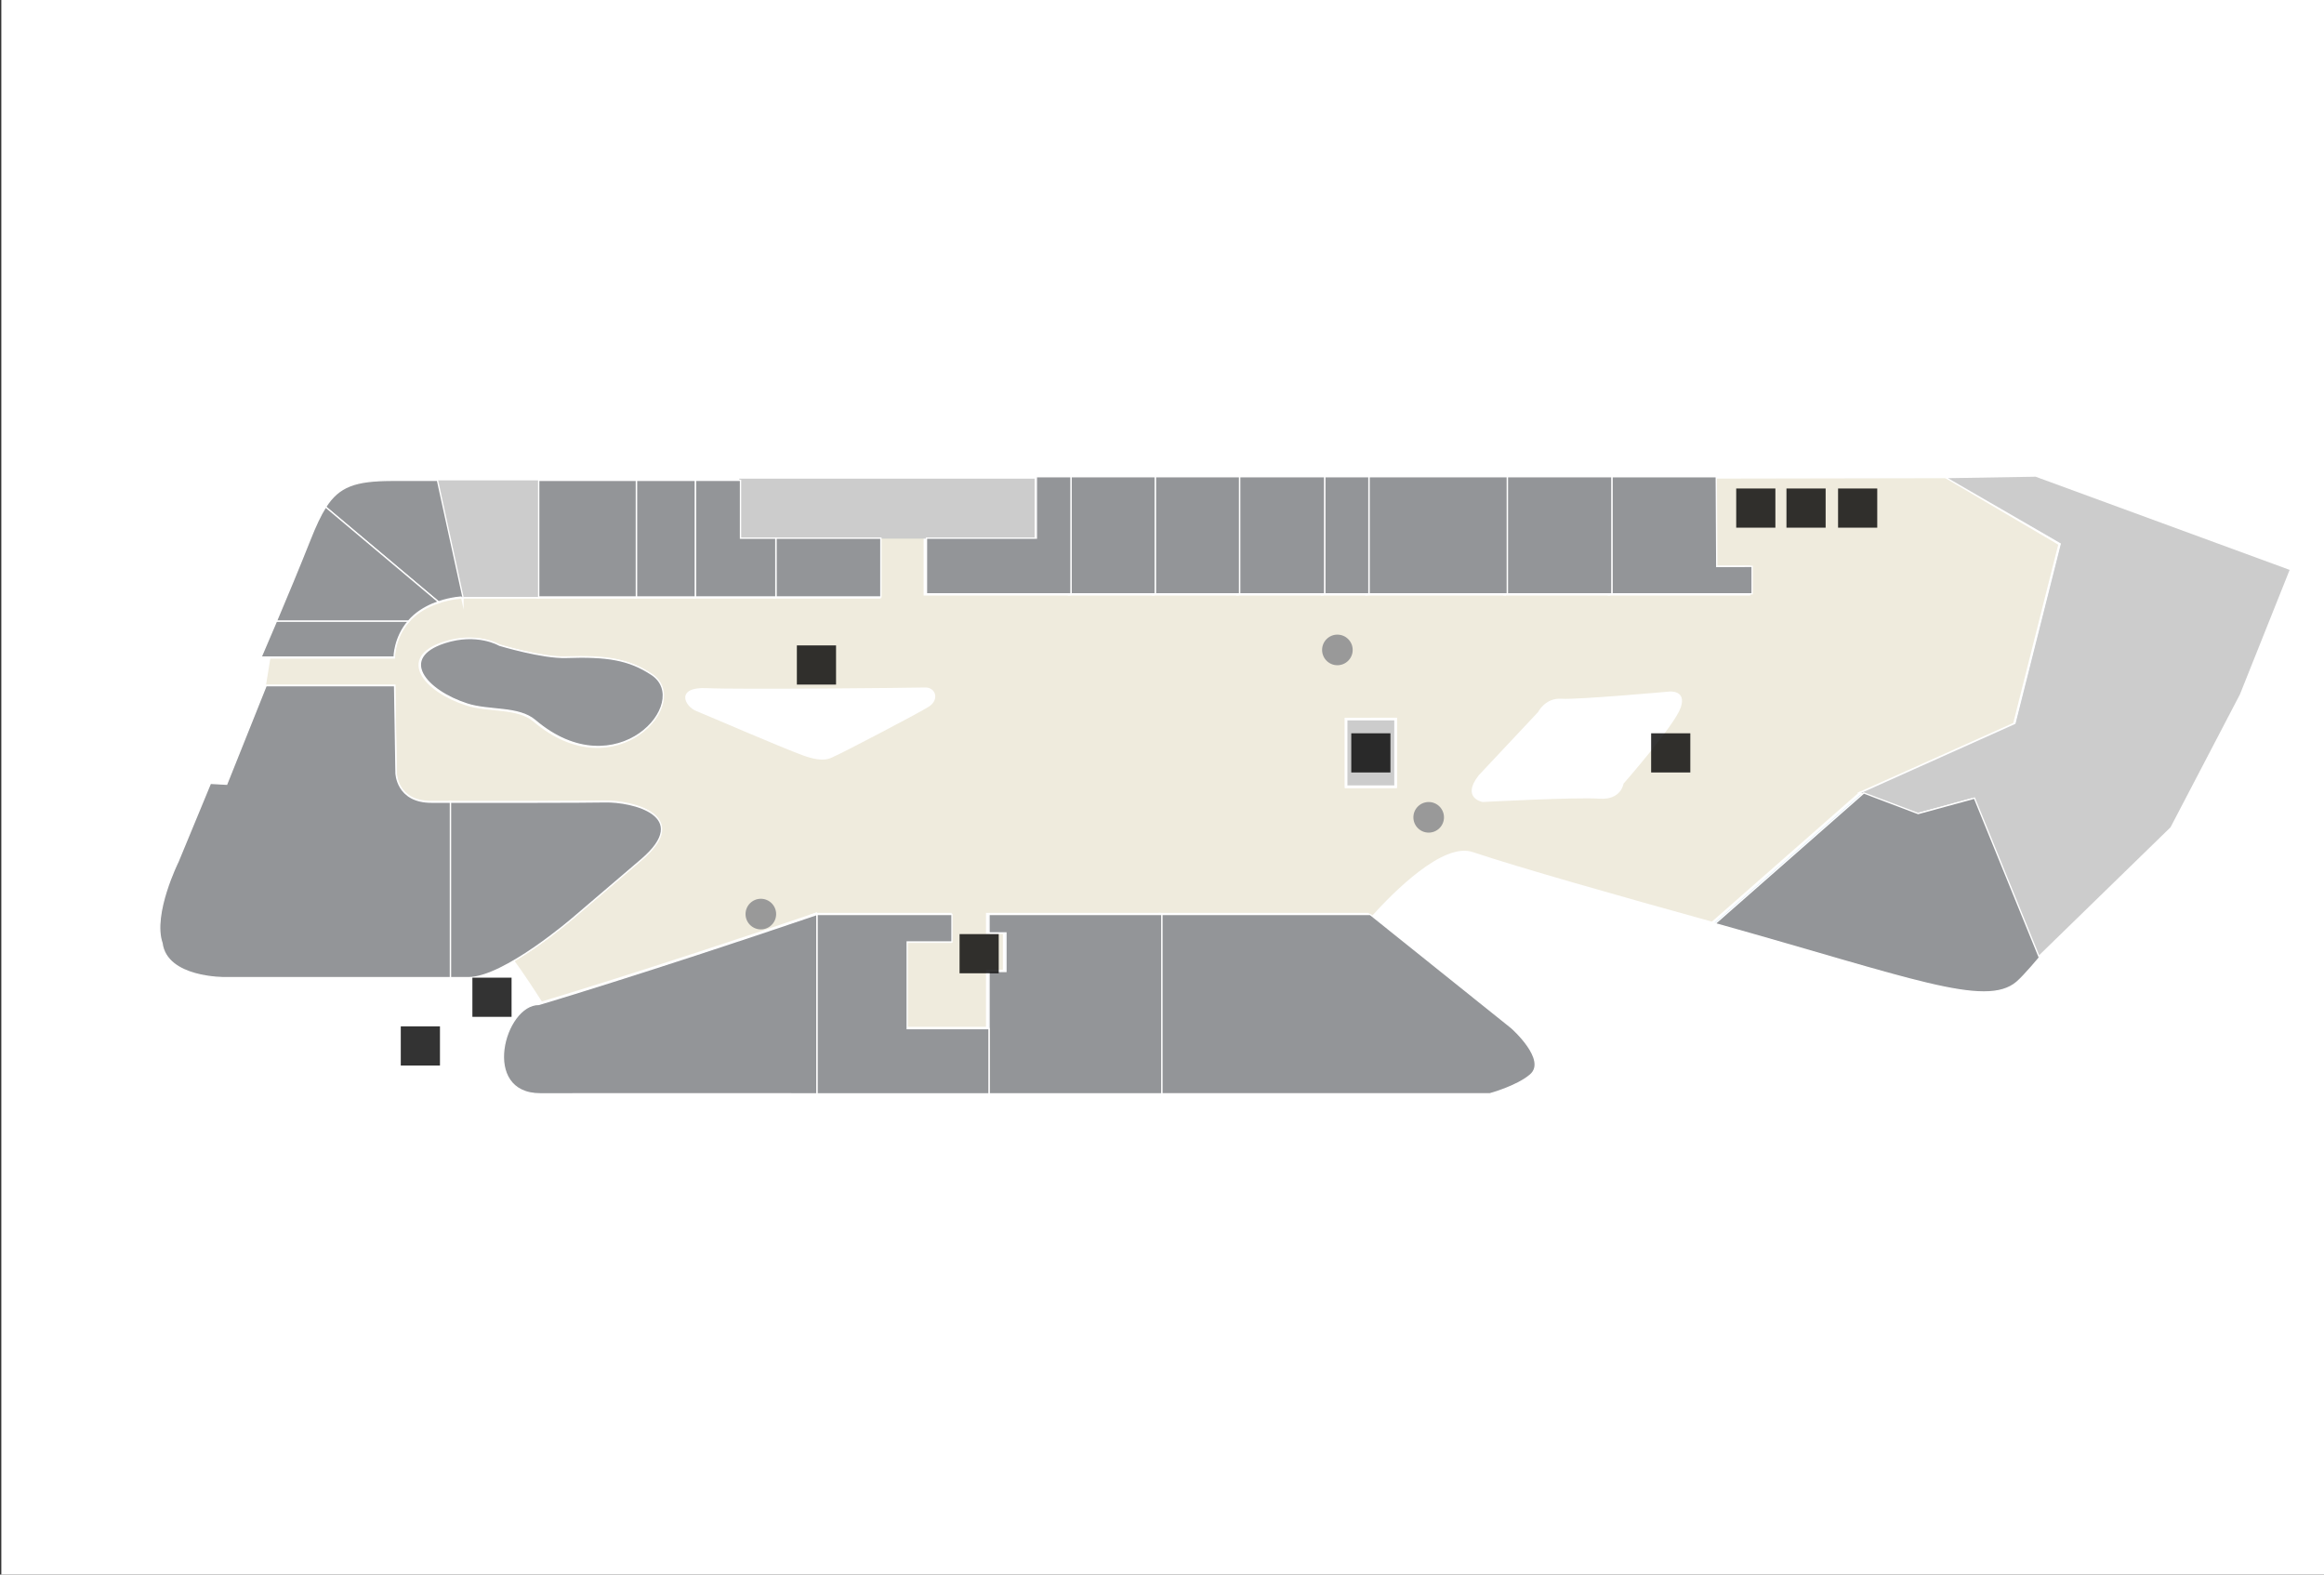 <?xml version="1.0" encoding="utf-8"?>
<!-- Generator: Adobe Illustrator 16.0.0, SVG Export Plug-In . SVG Version: 6.00 Build 0)  -->
<!DOCTYPE svg PUBLIC "-//W3C//DTD SVG 1.1//EN" "http://www.w3.org/Graphics/SVG/1.1/DTD/svg11.dtd">
<svg version="1.1" id="Layer_1" xmlns="http://www.w3.org/2000/svg" xmlns:xlink="http://www.w3.org/1999/xlink" x="0px" y="0px"
	 width="878.74px" height="595.281px" viewBox="0 0 878.74 595.281" enable-background="new 0 0 878.74 595.281"
	 xml:space="preserve">
<rect x="0" y="0" width="878.74" height="595.281" fill="#333333" stroke="none"/>
<g id="background">
	<rect x="0.5" fill="#FFFFFF" width="878.74" height="595.281"/>
</g>
<g id="etc">
	<path fill="#EFEBDD" d="M765.872,180.723l-618.076,1.107c-13.625,0.058-19.758,2.177-24.8,10.045
		c-2.001,3.125-3.834,7.127-5.891,12.306c-4.208,10.609-9.024,22.154-12.685,30.805c-3.384,7.999-5.776,13.524-5.776,13.524h3.64
		l-1.745,10.779l-14.88,37.187l-6.136-0.337l-12.209,29.515c0,0-9.855,19.797-6.064,30.766
		c1.735,13.354,23.759,13.037,23.759,13.037s62.313-0.006,85.112,0c3.002,0,5.352,0,6.748,0c4.79,0.01,11.188-2.855,17.427-6.531
		c3.531,4.805,7.565,10.947,10.855,16.123c-1.106,0.336-1.691,0.512-1.691,0.512c-13.045-0.129-22.355,33.822,0.651,33.732
		c15.202-0.063,104.256,0,104.256,0h64.962h65.25h123.713c0,0,10.155-2.721,15.312-7.127c6.68-5.697-7.081-17.791-7.081-17.791
		l-52.089-41.744c8.439-9.391,27.176-28.264,38.373-24.523c17.744,5.912,54.658,16.41,91.066,26.479l-0.563,0.496
		c50.012,13.959,79.13,23.76,96.375,25.487c0.322,0.089,0.503,0.136,0.503,0.136s0.048-0.06,0.062-0.072
		c7.869,0.72,13.213-0.303,16.912-3.463c2.908-2.481,8.533-9.297,8.533-9.297l50.479-49.146l26.189-50.151l18.758-46.962
		L765.872,180.723z"/>
	<path fill="#C7DFF3" stroke="#FFFFFF" stroke-miterlimit="10" d="M570.519,388.375l-53.355-42.76H438.58l0,0l0,0v33.756v33.922
		h123.712c0,0,10.156-2.721,15.313-7.127C584.279,400.468,570.519,388.375,570.519,388.375z"/>
	<polygon fill="#C7DFF3" stroke="#FFFFFF" stroke-miterlimit="10" points="608.361,180.458 608.361,224.647 661.292,224.647 
		661.292,214.282 647.945,214.34 647.761,180.458 		"/>
	<polygon fill="#C7DFF3" stroke="#FFFFFF" stroke-miterlimit="10" points="568.902,224.647 568.902,224.647 608.361,224.647 
		608.361,180.458 608.361,180.458 568.902,180.458 568.902,182.771 		"/>
	<path fill="#C7DFF3" stroke="#FFFFFF" stroke-miterlimit="10" d="M608.361,180.458L608.361,180.458L608.361,180.458z"/>
	<polygon fill="#C7DFF3" stroke="#FFFFFF" stroke-miterlimit="10" points="532.251,224.647 541.167,224.647 568.902,224.647 
		568.902,182.771 568.902,180.458 516.683,180.458 516.683,224.647 		"/>
	<path fill="#C7DFF3" stroke="#FFFFFF" stroke-miterlimit="10" d="M568.902,224.647v-41.876V224.647z"/>
	<rect x="499.974" y="180.458" fill="#C7DFF3" stroke="#FFFFFF" stroke-miterlimit="10" width="16.709" height="44.19"/>
	<rect x="516.683" y="180.458" fill="#C7DFF3" stroke="#FFFFFF" stroke-miterlimit="10" width="0" height="44.19"/>
	<polygon fill="#C7DFF3" stroke="#FFFFFF" stroke-miterlimit="10" points="467.88,224.647 499.974,224.647 499.974,180.458 
		467.88,180.458 467.88,180.458 467.88,180.458 		"/>
	<rect x="499.974" y="180.458" fill="#C7DFF3" stroke="#FFFFFF" stroke-miterlimit="10" width="0" height="44.19"/>
	<polygon fill="#C7DFF3" stroke="#FFFFFF" stroke-miterlimit="10" points="436.041,224.647 436.041,224.647 467.88,224.647 
		467.88,224.647 467.88,224.647 467.88,180.458 436.041,180.458 		"/>
	<rect x="467.88" y="180.458" fill="#C7DFF3" stroke="#FFFFFF" stroke-miterlimit="10" width="0" height="44.19"/>
	<polygon fill="#C7DFF3" stroke="#FFFFFF" stroke-miterlimit="10" points="404.254,224.647 436.041,224.647 436.041,180.458 
		436.041,180.458 436.041,180.458 404.254,180.458 404.254,180.458 404.254,180.458 		"/>
	<rect x="436.041" y="180.458" fill="#C7DFF3" stroke="#FFFFFF" stroke-miterlimit="10" width="0" height="44.19"/>
	<polygon fill="#C7DFF3" stroke="#FFFFFF" stroke-miterlimit="10" points="509.005,271.9 509.005,297.417 527.679,297.411 
		527.679,271.885 		"/>
	<polygon fill="#C7DFF3" stroke="#FFFFFF" stroke-miterlimit="10" points="373.329,345.615 373.329,352.572 379.705,352.572 
		379.705,367.125 373.329,367.125 373.329,388.699 373.329,388.699 373.329,402.148 373.329,413.292 438.579,413.292 
		438.579,379.371 438.579,345.615 		"/>
	<path fill="#C7DFF3" stroke="#FFFFFF" stroke-miterlimit="10" d="M438.579,345.615v33.756V345.615z"/>
	<polygon fill="#C7DFF3" stroke="#FFFFFF" stroke-miterlimit="10" points="820.173,312.725 846.363,262.573 865.121,215.611 
		770.329,180.458 736.559,180.776 778.83,205.663 761.675,273.679 703.439,299.775 723.939,307.537 745.193,301.721 
		745.193,301.721 769.691,361.873 		"/>
	<path fill="#C7DFF3" stroke="#FFFFFF" stroke-miterlimit="10" d="M723.939,307.537l-20.5-7.762l0,0l0,0l-56.133,49.307
		c73.707,20.576,102.07,32.141,113.852,22.088c2.908-2.482,8.533-9.297,8.533-9.297l-24.498-60.15l0,0L723.939,307.537z"/>
	<polygon fill="#C7DFF3" stroke="#FFFFFF" stroke-miterlimit="10" points="723.939,307.537 703.439,299.775 703.439,299.775 
		723.939,307.537 745.193,301.721 745.193,301.721 745.193,301.721 		"/>
	<polygon fill="#C7DFF3" stroke="#FFFFFF" stroke-miterlimit="10" points="332.524,225.822 332.524,203.635 292.886,203.635 
		292.902,225.822 		"/>
	<rect x="240.251" y="181.83" fill="#C7DFF3" stroke="#FFFFFF" stroke-miterlimit="10" width="22.328" height="43.992"/>
	<polygon fill="#C7DFF3" stroke="#FFFFFF" stroke-miterlimit="10" points="292.886,203.635 279.551,203.635 279.551,181.83 
		262.579,181.83 262.579,225.822 292.902,225.822 		"/>
	<polygon fill="#C7DFF3" stroke="#FFFFFF" stroke-miterlimit="10" points="292.902,225.822 292.886,203.635 292.886,203.635 		"/>
	<polygon fill="#C7DFF3" stroke="#FFFFFF" stroke-miterlimit="10" points="349.728,224.647 404.254,224.647 404.254,224.647 
		404.254,224.647 404.254,180.458 391.195,180.458 391.195,203.635 349.728,203.635 		"/>
	<rect x="404.254" y="180.458" fill="#C7DFF3" stroke="#FFFFFF" stroke-miterlimit="10" width="0" height="44.19"/>
	<polygon fill="#C7DFF3" stroke="#FFFFFF" stroke-miterlimit="10" points="165.209,181.83 174.813,225.822 174.818,225.822 
		203.405,225.822 203.405,181.83 		"/>
	<rect x="203.405" y="181.83" fill="#C7DFF3" stroke="#FFFFFF" stroke-miterlimit="10" width="36.846" height="43.992"/>
	<path fill="#C7DFF3" stroke="#FFFFFF" stroke-miterlimit="10" d="M174.813,225.822l-9.604-43.992h-17.414
		c-13.625,0.058-19.758,2.177-24.8,10.045l42.572,35.798c5.035-1.724,9.25-1.852,9.25-1.852h-0.004V225.822L174.813,225.822z"/>
	<path fill="#C7DFF3" stroke="#FFFFFF" stroke-miterlimit="10" d="M117.105,204.181c-4.208,10.609-9.024,22.154-12.685,30.805
		h49.792c0.679-0.79,1.434-1.565,2.298-2.304c2.842-2.425,6.092-3.992,9.057-5.008l-42.572-35.798
		C120.995,195,119.161,199.002,117.105,204.181z"/>
	<path fill="#C7DFF3" stroke="#FFFFFF" stroke-miterlimit="10" d="M98.644,248.511h50.214c0,0,0-7.303,5.354-13.524H104.42
		C101.038,242.985,98.644,248.511,98.644,248.511z"/>
	<polygon fill="#C7DFF3" stroke="#FFFFFF" stroke-miterlimit="10" points="174.813,225.822 165.209,181.83 165.209,181.83 		"/>
	<path fill="#C7DFF3" stroke="#FFFFFF" stroke-miterlimit="10" d="M162.95,303.253c-13.221,0.013-13.389-11.014-13.389-11.014
		l-0.533-32.949h-48.49l-14.88,37.187l-6.136-0.337l-12.209,29.514c0,0-9.855,19.799-6.064,30.768
		c1.735,13.354,23.759,13.037,23.759,13.037s62.313-0.006,85.112,0V303.26C166.504,303.253,163.92,303.253,162.95,303.253z"/>
	<path fill="#C7DFF3" stroke="#FFFFFF" stroke-miterlimit="10" d="M228.472,303.117c-8.271,0.174-42.841,0.154-58.353,0.141v66.199
		c3.002,0,5.352,0,6.748,0c13.396,0.02,39.359-22.369,39.359-22.369l25.946-22.154C261.648,308.314,238.672,302.9,228.472,303.117z
		"/>
	<path fill="#C7DFF3" stroke="#FFFFFF" stroke-miterlimit="10" d="M342.465,388.699v-32.727h16.889v-10.357H308.37l0,0
		c0.533-0.184-0.537,0.182,0,0v67.678h64.962v-11.145v-13.449H342.465L342.465,388.699z"/>
	<path fill="#C7DFF3" stroke="#FFFFFF" stroke-miterlimit="10" d="M373.329,388.699v13.449V388.699z"/>
	<path fill="#C7DFF3" stroke="#FFFFFF" stroke-miterlimit="10" d="M308.367,345.615c-64.468,21.939-104.907,33.943-104.907,33.943
		c-13.045-0.129-22.355,33.821,0.651,33.731c15.202-0.063,104.256,0,104.256,0l0,0l0,0V345.615z"/>
	<path fill="#C7DFF3" stroke="#FFFFFF" stroke-miterlimit="10" d="M308.367,345.615v67.678l0,0V345.615
		C307.83,345.796,308.899,345.432,308.367,345.615z"/>
	<path fill="#C7DFF3" stroke="#FFFFFF" stroke-miterlimit="10" d="M213.789,248.631c-8.935,0.313-25.191-4.596-25.191-4.596
		s-8.357-4.985-20.694-0.978c-17.494,5.697-7.25,18.048,8.464,23.158c8.365,2.73,19.378,0.855,25.678,6.207
		c30.807,26.174,59.631-7.03,44.018-17.345C237.458,249.389,229.136,248.102,213.789,248.631z"/>
	<path fill="#999999" d="M293.47,345.576c0,3.193-2.591,5.783-5.785,5.783c-3.196,0-5.784-2.59-5.784-5.783
		c0-3.197,2.588-5.789,5.784-5.789S293.47,342.378,293.47,345.576"/>
	<path fill="#999999" d="M184.164,253.529c0,3.195-2.589,5.783-5.785,5.783c-3.193,0-5.781-2.588-5.781-5.783
		c0-3.196,2.588-5.786,5.781-5.786C181.574,247.743,184.164,250.333,184.164,253.529"/>
	<path fill="#999999" d="M545.988,308.992c0,3.199-2.588,5.783-5.785,5.783c-3.191,0-5.779-2.584-5.779-5.783
		c0-3.193,2.588-5.783,5.779-5.783C543.4,303.208,545.988,305.798,545.988,308.992"/>
	<path fill="#999999" d="M511.469,245.71c0,3.195-2.59,5.783-5.785,5.783c-3.191,0-5.779-2.588-5.779-5.783
		c0-3.195,2.588-5.786,5.779-5.786C508.88,239.925,511.469,242.515,511.469,245.71"/>
	<path fill="#FFFFFF" d="M559.107,293.125l22.455-23.922c0,0,2.727-5.456,8.813-5.037c6.088,0.419,40.926-2.73,40.926-2.73
		s6.508-0.626,4.199,6.086c-2.313,6.718-21.621,28.752-21.621,28.752s-0.838,6.294-9.229,5.669
		c-8.396-0.633-44.072,1.256-44.072,1.256S552.39,301.73,559.107,293.125z"/>
	<path fill="#FFFFFF" d="M267.232,260.152c12.019,0.576,78.479-0.113,82.533-0.241c4.057-0.128,5.565,4.621,1.419,7.257
		c-4.146,2.637-33.304,17.78-34.97,18.43c-1.821,0.708-3.947,3.135-12.555,0c-8.604-3.14-36.087-15.064-40.313-16.761
		C258.597,266.928,255.49,259.592,267.232,260.152z"/>
	<rect x="279.551" y="180.956" fill="#CCCCCC" width="111.646" height="22.679"/>
	<polygon fill="#CCCCCC" points="165.419,181.599 175.045,225.682 175.051,225.682 203.693,225.682 203.693,181.599 	"/>
	<polygon fill="#CCCCCC" points="820.708,312.757 846.953,262.506 865.748,215.447 769.691,180.224 736.559,180.776 779.283,205.48 
		762.093,273.635 703.738,299.783 724.281,307.561 745.578,301.732 745.578,301.732 770.126,362.007 	"/>
	<polygon fill="#CCCCCC" stroke="#FFFFFF" stroke-miterlimit="10" points="527.698,271.836 508.983,271.85 508.983,297.421 
		527.698,297.413 	"/>
</g>
<g id="rooms">
	<polygon id="g16" fill="#939598" stroke="#FFFFFF" stroke-width="0.5" stroke-miterlimit="10" points="609.469,180.224 
		609.469,224.504 662.509,224.504 662.509,214.115 649.134,214.173 648.949,180.224 	"/>
	<polygon id="g15" fill="#939598" stroke="#FFFFFF" stroke-width="0.5" stroke-miterlimit="10" points="569.929,224.504 
		569.929,224.504 609.469,224.504 609.469,180.224 609.469,180.224 569.929,180.224 569.929,182.541 	"/>
	<polygon id="g14" fill="#939598" stroke="#FFFFFF" stroke-width="0.5" stroke-miterlimit="10" points="533.205,224.504 
		542.136,224.504 569.929,224.504 569.929,182.541 569.929,180.224 517.605,180.224 517.605,224.504 	"/>
	
		<rect id="g13" x="500.861" y="180.224" fill="#939598" stroke="#FFFFFF" stroke-width="0.5" stroke-miterlimit="10" width="16.744" height="44.28"/>
	<polygon id="g12" fill="#939598" stroke="#FFFFFF" stroke-width="0.5" stroke-miterlimit="10" points="468.699,224.504 
		500.861,224.504 500.861,180.224 468.699,180.224 468.699,180.224 468.699,180.224 	"/>
	<polygon id="g11" fill="#939598" stroke="#FFFFFF" stroke-width="0.5" stroke-miterlimit="10" points="436.802,224.504 
		436.802,224.504 468.699,224.504 468.699,224.504 468.699,224.504 468.699,180.224 436.802,180.224 	"/>
	<polygon id="g10" fill="#939598" stroke="#FFFFFF" stroke-width="0.5" stroke-miterlimit="10" points="404.949,224.504 
		436.802,224.504 436.802,180.224 436.802,180.224 436.802,180.224 404.949,180.224 404.949,180.224 404.949,180.224 	"/>
	<polygon id="g19" fill="#939598" stroke="#FFFFFF" stroke-width="0.5" stroke-miterlimit="10" points="373.965,345.716 
		373.965,352.689 380.352,352.689 380.352,367.271 373.965,367.271 373.965,388.889 373.965,388.889 373.965,402.365 
		373.965,413.531 439.345,413.531 439.345,379.541 439.345,345.716 	"/>
	<path id="g17" fill="#939598" stroke="#FFFFFF" stroke-width="0.5" stroke-miterlimit="10" d="M725.281,307.561l-20.543-7.773l0,0
		l0,0l-56.242,49.404c73.854,20.617,102.275,32.203,114.078,22.137c2.916-2.49,8.553-9.314,8.553-9.314l-24.549-60.275l0,0
		L725.281,307.561z"/>
	<polygon id="g08" fill="#939598" stroke="#FFFFFF" stroke-width="0.5" stroke-miterlimit="10" points="333.074,225.682 
		333.074,203.446 293.357,203.446 293.372,225.682 	"/>
	
		<rect id="g06" x="240.616" y="181.599" fill="#939598" stroke="#FFFFFF" stroke-width="0.5" stroke-miterlimit="10" width="22.371" height="44.083"/>
	<polygon id="g07" fill="#939598" stroke="#FFFFFF" stroke-width="0.5" stroke-miterlimit="10" points="293.357,203.446 
		279.996,203.446 279.996,181.599 262.987,181.599 262.987,225.682 293.372,225.682 	"/>
	<polygon id="g09" fill="#939598" stroke="#FFFFFF" stroke-width="0.5" stroke-miterlimit="10" points="350.315,224.504 
		404.949,224.504 404.949,224.504 404.949,224.504 404.949,180.224 391.865,180.224 391.865,203.446 350.315,203.446 	"/>
	
		<rect id="g05" x="203.693" y="181.599" fill="#939598" stroke="#FFFFFF" stroke-width="0.5" stroke-miterlimit="10" width="36.923" height="44.083"/>
	<path id="g03" fill="#939598" stroke="#FFFFFF" stroke-width="0.5" stroke-miterlimit="10" d="M175.045,225.682l-9.626-44.083
		H147.97c-13.651,0.058-19.8,2.181-24.852,10.065l42.66,35.87C170.82,225.806,175.046,225.681,175.045,225.682L175.045,225.682
		L175.045,225.682z"/>
	<path id="g02" fill="#939598" stroke="#FFFFFF" stroke-width="0.5" stroke-miterlimit="10" d="M117.219,203.996
		c-4.219,10.631-9.042,22.196-12.712,30.867h49.896c0.681-0.791,1.436-1.568,2.302-2.313c2.849-2.428,6.104-4,9.076-5.019
		l-42.66-35.87C121.118,194.796,119.28,198.805,117.219,203.996z"/>
	<path id="g01" fill="#939598" stroke="#FFFFFF" stroke-width="0.5" stroke-miterlimit="10" d="M98.719,248.413h50.316
		c0,0,0-7.315,5.366-13.55h-49.896C101.12,242.879,98.719,248.413,98.719,248.413z"/>
	<path id="g23" fill="#939598" stroke="#FFFFFF" stroke-width="0.5" stroke-miterlimit="10" d="M163.156,303.27
		c-13.246,0.016-13.415-11.039-13.415-11.039l-0.536-33.014H100.62l-14.91,37.26l-6.148-0.338l-12.235,29.575
		c0,0-9.872,19.838-6.075,30.83c1.737,13.381,23.81,13.063,23.81,13.063s62.438-0.006,85.28,0v-66.336
		C166.717,303.27,164.131,303.27,163.156,303.27z"/>
	<path id="g22" fill="#939598" stroke="#FFFFFF" stroke-width="0.5" stroke-miterlimit="10" d="M228.812,303.13
		c-8.288,0.175-42.926,0.154-58.473,0.142v66.336c3.013,0,5.361,0,6.765,0c13.424,0.021,39.438-22.414,39.438-22.414l25.999-22.199
		C262.055,308.337,239.034,302.914,228.812,303.13z"/>
	<path id="g20" fill="#939598" stroke="#FFFFFF" stroke-width="0.5" stroke-miterlimit="10" d="M343.034,388.889v-32.793h16.922
		v-10.38h-51.085l0,0c0.53-0.184-0.541,0.185,0,0v67.813h65.095v-11.166v-13.479L343.034,388.889L343.034,388.889z"/>
	<path id="g21" fill="#939598" stroke="#FFFFFF" stroke-width="0.5" stroke-miterlimit="10" d="M308.871,345.716
		C244.269,367.7,203.749,379.73,203.749,379.73c-13.072-0.131-22.4,33.895,0.654,33.803c15.229-0.063,104.468,0,104.468,0l0,0l0,0
		V345.716z"/>
	<path id="g24" fill="#939598" stroke="#FFFFFF" stroke-width="0.5" stroke-miterlimit="10" d="M214.099,248.533
		c-8.953,0.314-25.244-4.604-25.244-4.604s-8.376-4.996-20.736-0.979c-17.528,5.709-7.265,18.085,8.48,23.205
		c8.382,2.735,19.417,0.854,25.729,6.22c30.867,26.225,59.751-7.046,44.105-17.381C237.818,249.297,229.477,248.003,214.099,248.533
		z"/>
	<path id="g18" fill="#939598" stroke="#FFFFFF" stroke-width="0.5" stroke-miterlimit="10" d="M571.55,388.564l-53.467-42.851
		h-78.737l0,0l0,0v33.824v33.987h123.959c0,0,10.179-2.728,15.342-7.144C585.339,400.682,571.55,388.564,571.55,388.564z"/>
</g>
<g id="signs">
	<rect id="taxi" x="178.618" y="369.609" opacity="0.8" enable-background="new    " width="14.813" height="14.811"/>
	<g id="escalator">
		<rect id="escalator-2" x="301.308" y="243.999" opacity="0.8" enable-background="new    " width="14.813" height="14.811"/>
		<rect id="escalator-1" x="624.322" y="277.223" opacity="0.8" enable-background="new    " width="14.813" height="14.811"/>
	</g>
	<rect id="atm" x="656.488" y="184.679" opacity="0.8" enable-background="new    " width="14.813" height="14.811"/>
	<rect id="toilet" x="675.488" y="184.679" opacity="0.8" enable-background="new    " width="14.813" height="14.811"/>
	<g id="lift">
		<rect id="lift-2" x="362.821" y="353.139" opacity="0.8" enable-background="new    " width="14.813" height="14.813"/>
		<rect id="lift-1" x="695.001" y="184.679" opacity="0.8" enable-background="new    " width="14.813" height="14.811"/>
	</g>
	<rect id="information" x="510.936" y="277.223" opacity="0.8" enable-background="new    " width="14.812" height="14.811"/>
	<rect id="dropoff" x="151.541" y="388.019" opacity="0.8" enable-background="new    " width="14.813" height="14.811"/>
</g>
</svg>
